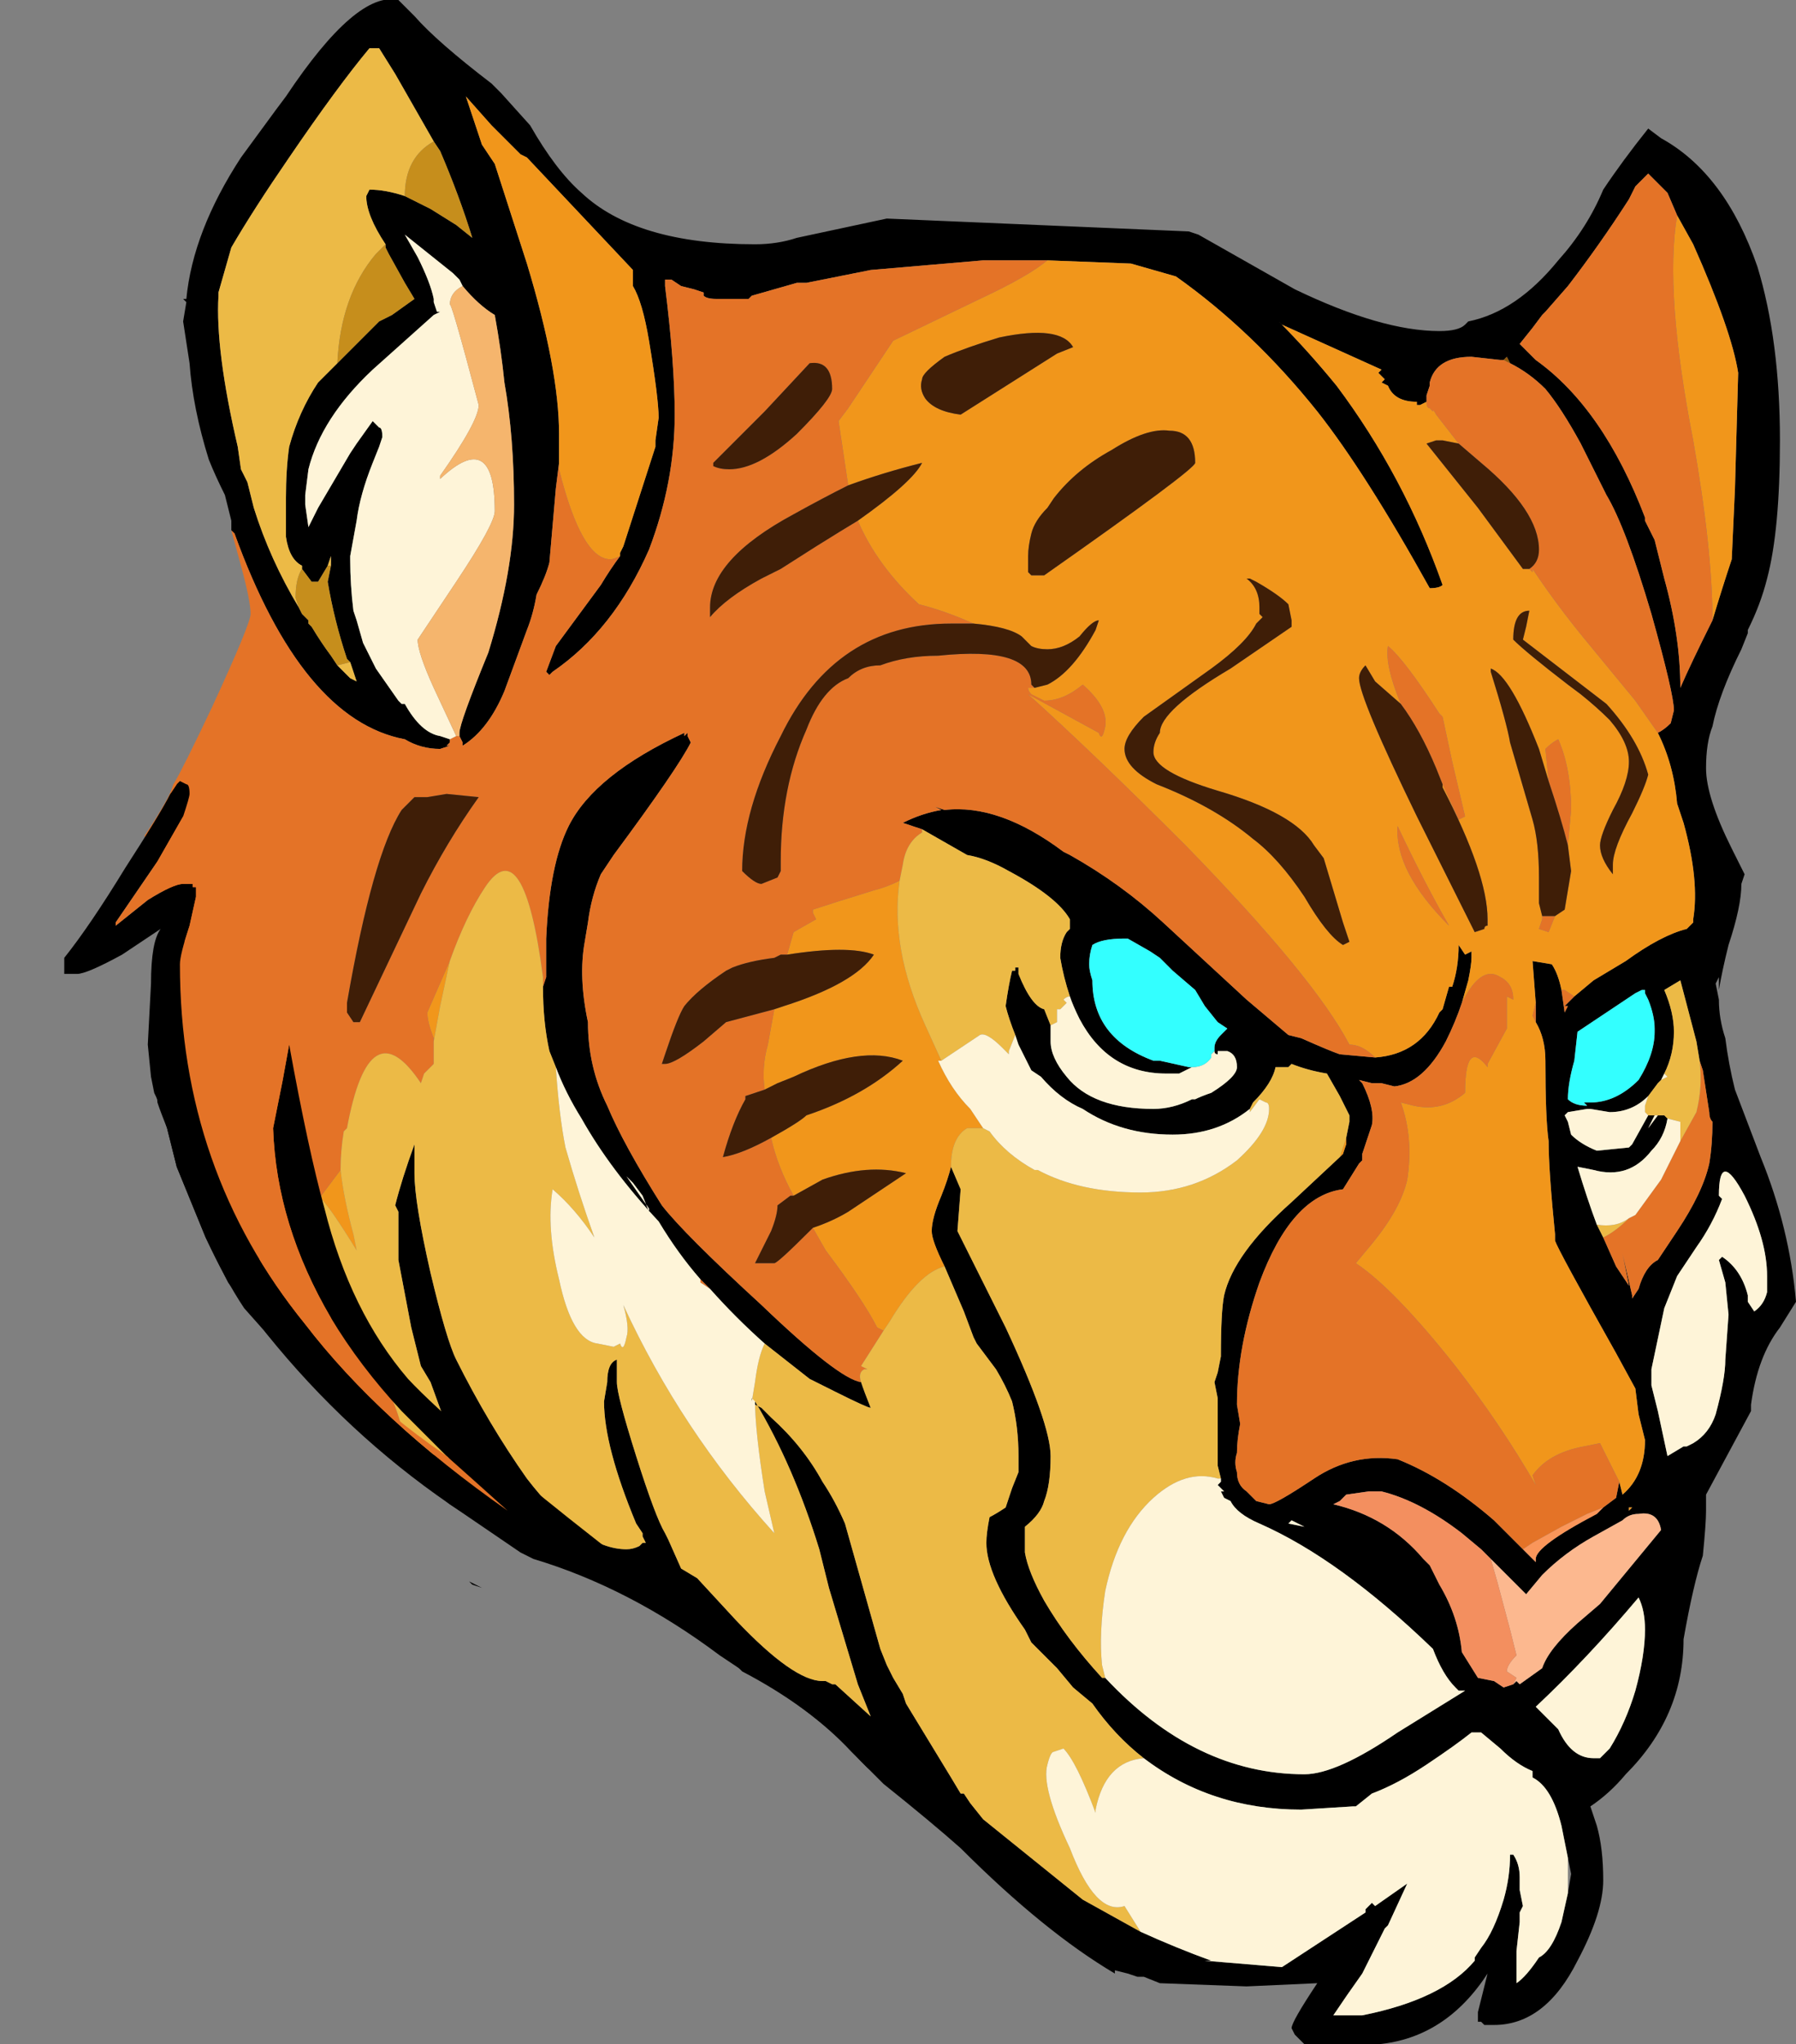 <?xml version="1.0" encoding="UTF-8" standalone="no"?>
<svg xmlns:ffdec="https://www.free-decompiler.com/flash" xmlns:xlink="http://www.w3.org/1999/xlink" ffdec:objectType="shape" height="31.8px" width="27.95px" xmlns="http://www.w3.org/2000/svg">
  <rect width="100%" height="100%" fill="#808080" stroke="none"/>
  <g transform="matrix(1.0, 0.0, 0.0, 1.0, 15.3, 33.35)">
    <path d="M1.0 -29.3 L0.0 -29.3 -1.75 -29.15 -2.75 -28.95 -2.9 -28.95 -3.6 -28.75 -3.65 -28.7 -4.15 -28.7 Q-4.3 -28.7 -4.35 -28.75 L-4.35 -28.8 -4.5 -28.85 -4.7 -28.9 -4.85 -29.0 -4.95 -29.0 -4.95 -28.9 Q-4.8 -27.7 -4.8 -26.9 -4.8 -25.85 -5.2 -24.8 -5.75 -23.55 -6.7 -22.9 L-6.75 -22.85 -6.8 -22.9 -6.65 -23.3 -5.95 -24.25 Q-5.8 -24.5 -5.65 -24.7 L-5.65 -24.75 -5.6 -24.85 -5.1 -26.4 -5.1 -26.5 -5.05 -26.85 Q-5.05 -27.15 -5.2 -28.05 -5.3 -28.65 -5.45 -28.9 L-5.45 -29.15 -7.1 -30.9 -7.2 -30.95 -7.65 -31.4 -8.05 -31.85 -7.8 -31.1 -7.6 -30.8 -7.1 -29.25 Q-6.6 -27.6 -6.6 -26.6 L-6.6 -26.15 -6.65 -25.75 -6.75 -24.6 Q-6.8 -24.4 -6.95 -24.1 -7.0 -23.8 -7.1 -23.55 L-7.45 -22.6 Q-7.7 -22.0 -8.1 -21.75 L-8.1 -21.8 -8.15 -21.9 -8.15 -21.95 Q-8.15 -22.1 -7.7 -23.2 -7.3 -24.5 -7.3 -25.5 -7.3 -26.55 -7.45 -27.4 -7.5 -27.9 -7.6 -28.45 -7.85 -28.6 -8.1 -28.9 L-8.15 -29.0 -8.25 -29.1 -9.0 -29.7 -8.8 -29.35 Q-8.6 -28.95 -8.55 -28.7 L-8.55 -28.65 -8.5 -28.5 -8.45 -28.5 -8.55 -28.45 -9.5 -27.6 Q-10.3 -26.85 -10.5 -26.05 L-10.55 -25.65 -10.55 -25.5 -10.5 -25.15 -10.35 -25.45 -9.85 -26.3 -9.75 -26.45 -9.5 -26.8 -9.45 -26.75 Q-9.45 -26.85 -9.45 -26.75 L-9.4 -26.7 Q-9.35 -26.7 -9.35 -26.55 L-9.4 -26.4 -9.5 -26.15 Q-9.7 -25.65 -9.75 -25.25 L-9.85 -24.7 -9.85 -24.65 Q-9.85 -24.25 -9.8 -23.85 L-9.75 -23.7 -9.65 -23.35 -9.45 -22.95 -9.1 -22.45 -9.05 -22.4 -9.0 -22.4 Q-8.75 -21.95 -8.45 -21.9 L-8.3 -21.85 -8.3 -21.8 -8.35 -21.75 -8.3 -21.75 -8.45 -21.7 Q-8.75 -21.7 -9.0 -21.85 -10.6 -22.15 -11.65 -25.05 L-11.7 -25.1 -11.7 -25.25 -11.8 -25.65 Q-11.95 -25.95 -12.05 -26.2 -12.3 -27.0 -12.35 -27.7 L-12.45 -28.35 -12.4 -28.65 -12.45 -28.7 -12.4 -28.7 Q-12.3 -29.75 -11.55 -30.9 L-11.0 -31.65 -10.85 -31.85 Q-9.75 -33.5 -9.1 -33.35 L-8.85 -33.1 Q-8.5 -32.7 -7.65 -32.05 L-7.5 -31.9 -7.05 -31.4 Q-6.65 -30.7 -6.25 -30.35 -5.4 -29.55 -3.55 -29.55 -3.2 -29.55 -2.9 -29.65 L-1.5 -29.95 3.2 -29.75 3.35 -29.7 4.85 -28.85 Q6.2 -28.2 7.1 -28.2 7.4 -28.2 7.5 -28.3 L7.55 -28.35 Q8.3 -28.5 8.95 -29.3 9.4 -29.8 9.65 -30.4 9.95 -30.85 10.35 -31.35 L10.55 -31.2 Q11.55 -30.65 12.05 -29.2 12.4 -28.05 12.4 -26.5 12.4 -25.1 12.2 -24.35 12.1 -23.95 11.9 -23.55 L11.9 -23.5 11.8 -23.25 Q11.45 -22.55 11.35 -22.05 11.25 -21.8 11.25 -21.4 11.25 -20.95 11.65 -20.15 L11.85 -19.75 11.8 -19.6 Q11.8 -19.25 11.6 -18.65 11.5 -18.25 11.45 -17.95 L11.45 -18.15 11.4 -18.05 11.45 -17.8 Q11.45 -17.5 11.55 -17.2 11.6 -16.8 11.7 -16.4 L12.1 -15.35 Q12.55 -14.25 12.65 -13.1 L12.4 -12.7 Q12.05 -12.25 11.95 -11.5 L11.95 -11.4 11.25 -10.1 11.25 -9.85 Q11.25 -9.65 11.2 -9.15 11.05 -8.7 10.9 -7.85 10.9 -6.65 10.0 -5.75 9.75 -5.45 9.45 -5.25 L9.55 -4.95 Q9.65 -4.6 9.65 -4.1 9.65 -3.6 9.25 -2.85 8.75 -1.85 7.95 -1.85 L7.8 -1.85 7.75 -1.9 7.7 -1.9 7.7 -2.05 7.85 -2.65 Q7.2 -1.65 6.15 -1.55 L5.0 -1.55 4.85 -1.7 4.8 -1.8 Q4.8 -1.9 5.2 -2.5 L4.1 -2.45 2.75 -2.5 2.5 -2.6 2.4 -2.6 2.25 -2.65 2.05 -2.7 2.05 -2.65 Q0.95 -3.3 -0.35 -4.6 -0.8 -5.0 -1.55 -5.6 L-2.05 -6.1 Q-2.7 -6.8 -3.75 -7.35 L-3.95 -7.55 -5.3 -8.45 -7.45 -9.4 -8.3 -9.95 -9.25 -10.7 -9.05 -11.1 -8.7 -10.75 -8.2 -10.65 -8.4 -11.3 -8.6 -11.85 -8.75 -12.1 -8.9 -12.7 -9.1 -13.75 -9.1 -14.5 -9.15 -14.6 Q-9.05 -15.0 -8.85 -15.55 L-8.85 -15.1 Q-8.85 -14.65 -8.6 -13.55 -8.35 -12.5 -8.2 -12.2 -7.7 -11.2 -7.1 -10.35 -6.25 -9.25 -5.55 -9.25 -5.45 -9.25 -5.35 -9.3 L-5.3 -9.35 -5.25 -9.35 -5.3 -9.45 -5.3 -9.5 -5.4 -9.65 Q-5.9 -10.85 -5.9 -11.55 L-5.85 -11.85 Q-5.85 -12.15 -5.7 -12.2 L-5.7 -11.85 Q-5.7 -11.65 -5.4 -10.7 -5.1 -9.75 -4.95 -9.5 L-4.9 -9.4 -4.7 -8.95 -4.45 -8.8 -3.85 -8.15 Q-2.95 -7.2 -2.5 -7.2 L-2.45 -7.2 -2.35 -7.15 -2.3 -7.15 -1.75 -6.65 -1.95 -7.15 -2.4 -8.65 -2.55 -9.25 Q-2.95 -10.55 -3.55 -11.55 L-3.6 -11.6 -3.6 -11.55 -3.55 -11.5 -3.45 -11.45 -3.3 -11.3 Q-2.8 -10.85 -2.5 -10.3 -2.3 -10.0 -2.15 -9.65 L-1.6 -7.7 -1.5 -7.45 -1.4 -7.25 -1.25 -7.0 -1.2 -6.85 -0.5 -5.7 -0.35 -5.45 -0.3 -5.45 -0.2 -5.3 0.0 -5.05 1.55 -3.8 2.45 -3.3 Q3.0 -3.05 3.55 -2.85 L3.45 -2.85 4.65 -2.75 5.95 -3.6 5.95 -3.65 6.05 -3.75 6.1 -3.7 6.6 -4.05 6.3 -3.4 6.25 -3.35 5.9 -2.65 Q5.65 -2.3 5.45 -2.0 L5.9 -2.0 Q7.15 -2.25 7.65 -2.85 L7.65 -2.9 7.75 -3.05 Q7.95 -3.3 8.1 -3.8 8.2 -4.15 8.2 -4.5 L8.25 -4.5 Q8.35 -4.35 8.35 -4.15 L8.35 -3.95 8.4 -3.7 8.35 -3.6 8.35 -3.45 8.3 -3.0 Q8.3 -2.65 8.3 -2.5 8.45 -2.6 8.65 -2.9 8.85 -3.0 9.0 -3.45 L9.1 -3.9 9.15 -4.2 9.1 -4.45 9.0 -4.95 Q8.85 -5.55 8.55 -5.7 L8.55 -5.8 Q8.3 -5.9 8.05 -6.15 L7.75 -6.4 7.6 -6.4 Q7.35 -6.2 6.9 -5.9 6.45 -5.6 6.05 -5.45 L5.8 -5.25 5.75 -5.25 4.95 -5.2 Q3.55 -5.2 2.5 -6.0 2.05 -6.35 1.7 -6.85 L1.4 -7.1 1.15 -7.4 0.75 -7.8 0.65 -8.0 Q0.05 -8.85 0.05 -9.35 0.05 -9.5 0.1 -9.75 0.2 -9.8 0.35 -9.9 L0.45 -10.2 0.55 -10.45 0.55 -10.7 Q0.55 -11.15 0.45 -11.55 0.35 -11.8 0.2 -12.05 L-0.1 -12.45 -0.15 -12.55 -0.3 -12.95 -0.6 -13.65 Q-0.8 -14.05 -0.8 -14.2 -0.8 -14.4 -0.65 -14.75 -0.55 -15.0 -0.5 -15.2 L-0.35 -14.85 -0.4 -14.2 0.35 -12.7 Q1.05 -11.2 1.05 -10.7 1.05 -10.25 0.95 -10.0 0.9 -9.8 0.65 -9.6 L0.65 -9.2 Q0.7 -8.9 0.95 -8.45 1.3 -7.85 1.85 -7.25 L1.9 -7.25 Q3.3 -5.75 5.0 -5.75 5.5 -5.75 6.45 -6.4 L7.5 -7.05 7.4 -7.05 7.35 -7.1 Q7.15 -7.3 7.0 -7.7 5.55 -9.1 4.3 -9.65 3.95 -9.8 3.85 -10.0 L3.75 -10.05 3.7 -10.15 3.75 -10.15 3.65 -10.25 3.7 -10.3 3.7 -10.35 3.65 -10.55 3.65 -11.0 Q3.65 -11.35 3.65 -11.75 L3.65 -11.6 3.6 -11.85 3.65 -12.0 3.7 -12.25 Q3.7 -12.95 3.75 -13.2 3.9 -13.85 4.8 -14.65 L5.55 -15.35 5.6 -15.4 5.65 -15.55 5.65 -15.65 5.7 -15.9 5.7 -16.0 5.55 -16.3 5.35 -16.65 Q5.05 -16.7 4.8 -16.8 L4.75 -16.75 4.55 -16.75 Q4.5 -16.5 4.2 -16.2 L4.15 -16.1 Q3.65 -15.7 2.95 -15.7 2.15 -15.7 1.55 -16.1 1.2 -16.25 0.9 -16.6 L0.75 -16.7 0.55 -17.1 0.5 -17.25 Q0.4 -17.5 0.35 -17.7 0.4 -18.05 0.45 -18.25 L0.5 -18.25 0.5 -18.3 0.55 -18.3 0.55 -18.2 Q0.75 -17.7 0.95 -17.65 L1.05 -17.4 Q1.05 -17.35 1.05 -17.15 1.05 -16.9 1.3 -16.6 1.7 -16.1 2.65 -16.1 2.95 -16.1 3.25 -16.25 L3.3 -16.25 Q3.4 -16.3 3.55 -16.35 3.95 -16.6 3.95 -16.75 3.95 -16.95 3.8 -17.0 L3.65 -17.0 3.65 -16.95 Q3.6 -16.95 3.6 -17.0 L3.6 -17.05 Q3.6 -17.15 3.7 -17.25 L3.8 -17.35 3.65 -17.45 3.45 -17.7 3.3 -17.95 2.95 -18.25 2.75 -18.45 2.6 -18.55 2.25 -18.75 2.2 -18.75 Q1.85 -18.75 1.7 -18.65 1.65 -18.5 1.65 -18.35 1.65 -18.25 1.7 -18.1 1.7 -17.2 2.65 -16.85 L2.75 -16.85 3.2 -16.75 3.25 -16.75 3.05 -16.65 2.85 -16.65 Q1.95 -16.65 1.5 -17.5 1.4 -17.7 1.35 -17.85 1.25 -18.15 1.2 -18.45 1.2 -18.7 1.3 -18.85 L1.35 -18.9 1.35 -19.05 Q1.15 -19.4 0.4 -19.8 0.05 -20.0 -0.25 -20.05 L-0.95 -20.45 -1.25 -20.55 Q-0.95 -20.7 -0.65 -20.75 L-0.75 -20.8 -0.6 -20.75 Q0.25 -20.85 1.25 -20.1 L1.35 -20.05 Q2.15 -19.6 2.8 -19.0 L4.1 -17.8 4.75 -17.25 4.95 -17.2 Q5.4 -17.0 5.55 -16.95 L6.1 -16.9 Q6.8 -16.95 7.1 -17.6 L7.15 -17.65 7.25 -18.0 7.3 -18.0 Q7.4 -18.3 7.4 -18.65 L7.5 -18.5 7.6 -18.55 7.6 -18.45 Q7.6 -18.35 7.55 -18.1 L7.45 -17.75 Q7.35 -17.45 7.2 -17.15 6.85 -16.5 6.4 -16.45 L6.2 -16.5 6.05 -16.5 5.85 -16.55 5.9 -16.5 Q6.1 -16.1 6.05 -15.85 L5.9 -15.4 5.9 -15.3 5.85 -15.25 5.6 -14.85 Q4.8 -14.75 4.3 -13.4 3.95 -12.4 3.95 -11.5 L4.0 -11.2 Q3.95 -10.95 3.95 -10.75 3.9 -10.6 3.95 -10.45 3.95 -10.25 4.1 -10.15 L4.25 -10.0 4.45 -9.95 Q4.55 -9.95 5.15 -10.35 5.75 -10.75 6.45 -10.65 7.2 -10.35 7.95 -9.7 L8.4 -9.25 8.6 -9.05 8.6 -9.1 Q8.6 -9.3 9.55 -9.8 L9.65 -9.9 9.85 -10.05 9.9 -10.3 9.95 -10.1 Q10.3 -10.4 10.3 -10.95 L10.2 -11.35 10.15 -11.75 9.85 -12.3 Q8.95 -13.9 8.9 -14.05 L8.9 -14.15 Q8.8 -15.15 8.8 -15.6 8.75 -15.95 8.75 -16.85 8.75 -17.2 8.6 -17.45 L8.6 -17.75 8.55 -18.4 8.85 -18.35 Q8.95 -18.2 9.0 -17.95 L9.05 -17.6 9.1 -17.7 9.05 -17.7 9.2 -17.85 9.5 -18.1 10.0 -18.4 Q10.55 -18.8 10.95 -18.9 L11.05 -19.0 11.05 -19.05 Q11.15 -19.65 10.9 -20.55 L10.8 -20.85 Q10.75 -21.45 10.5 -21.95 10.6 -22.0 10.7 -22.1 L10.75 -22.3 Q10.75 -22.55 10.4 -23.8 10.0 -25.15 9.7 -25.65 L9.3 -26.45 Q9.0 -27.0 8.75 -27.3 8.5 -27.55 8.2 -27.7 L8.15 -27.8 8.1 -27.75 8.05 -27.75 7.6 -27.8 Q7.05 -27.8 6.95 -27.4 L6.95 -27.35 6.9 -27.2 6.9 -27.1 6.8 -27.05 6.75 -27.05 6.75 -27.1 Q6.4 -27.1 6.3 -27.35 L6.2 -27.4 6.25 -27.45 6.15 -27.55 6.2 -27.6 4.65 -28.3 4.6 -28.35 Q5.05 -27.9 5.5 -27.35 6.55 -25.95 7.15 -24.25 7.1 -24.2 6.95 -24.2 5.95 -26.0 5.2 -26.95 4.2 -28.2 3.0 -29.05 L2.3 -29.25 1.0 -29.3 M10.8 -30.0 L10.65 -30.35 10.35 -30.65 10.15 -30.45 10.05 -30.25 Q9.6 -29.55 9.1 -28.9 L8.75 -28.5 8.7 -28.45 8.55 -28.25 8.35 -28.0 8.6 -27.75 Q9.65 -27.0 10.3 -25.3 L10.3 -25.25 10.45 -24.95 10.6 -24.35 Q10.85 -23.45 10.85 -22.65 11.0 -23.0 11.35 -23.7 11.5 -24.2 11.65 -24.65 L11.7 -25.75 11.75 -27.55 Q11.65 -28.2 11.05 -29.55 L10.8 -30.0 M5.75 -15.8 L5.75 -15.8 M11.15 -16.85 L11.1 -17.15 10.85 -18.1 10.6 -17.95 Q10.75 -17.6 10.75 -17.3 10.75 -16.95 10.6 -16.65 L10.55 -16.55 10.5 -16.5 10.35 -16.3 Q10.1 -16.05 9.75 -16.05 L9.45 -16.1 9.4 -16.1 9.1 -16.05 9.05 -16.0 9.1 -15.9 9.15 -15.7 Q9.3 -15.55 9.55 -15.45 L10.05 -15.5 10.1 -15.55 10.35 -16.0 10.45 -16.0 10.35 -15.8 10.5 -16.0 10.6 -16.0 10.65 -15.95 Q10.6 -15.65 10.4 -15.45 10.05 -15.0 9.5 -15.15 L9.25 -15.2 Q9.4 -14.7 9.55 -14.3 L9.65 -14.1 9.85 -13.65 10.05 -13.35 9.95 -13.85 10.1 -13.2 10.1 -13.15 10.2 -13.3 Q10.3 -13.65 10.5 -13.75 L10.8 -14.2 Q11.2 -14.8 11.3 -15.25 11.35 -15.55 11.35 -15.9 11.3 -15.95 11.3 -16.05 L11.2 -16.7 11.15 -16.85 M10.3 -17.95 L10.25 -17.95 10.15 -17.9 9.25 -17.3 9.2 -16.85 Q9.1 -16.5 9.1 -16.25 9.2 -16.15 9.4 -16.15 L9.35 -16.2 9.45 -16.2 Q9.85 -16.2 10.2 -16.55 10.45 -16.95 10.45 -17.3 L10.45 -17.35 Q10.45 -17.55 10.35 -17.8 L10.3 -17.9 10.3 -17.95 M11.45 -14.75 L11.5 -14.7 Q11.35 -14.3 11.1 -13.95 L10.8 -13.5 10.6 -13.0 10.4 -12.05 10.4 -11.8 10.5 -11.4 10.65 -10.7 10.9 -10.85 10.95 -10.85 11.05 -10.9 Q11.3 -11.05 11.4 -11.35 11.55 -11.9 11.55 -12.2 L11.6 -12.9 11.55 -13.4 11.45 -13.75 11.5 -13.8 Q11.8 -13.6 11.9 -13.2 L11.9 -13.1 12.0 -12.95 Q12.15 -13.05 12.2 -13.25 L12.2 -13.5 Q12.2 -14.05 11.85 -14.75 11.45 -15.5 11.45 -14.75 M7.9 -9.1 L7.75 -9.25 7.45 -9.5 Q6.8 -10.0 6.2 -10.15 L6.0 -10.15 5.65 -10.1 5.55 -10.0 5.45 -9.95 Q6.3 -9.75 6.85 -9.1 L6.95 -9.0 7.1 -8.7 Q7.4 -8.2 7.45 -7.65 L7.7 -7.25 7.95 -7.2 8.1 -7.1 8.25 -7.15 8.3 -7.2 8.35 -7.15 8.7 -7.4 Q8.8 -7.7 9.25 -8.1 L9.6 -8.4 10.55 -9.55 Q10.5 -9.85 10.2 -9.8 10.05 -9.8 9.95 -9.7 L9.5 -9.45 Q9.05 -9.2 8.7 -8.85 L8.45 -8.55 7.9 -9.1 M10.05 -9.9 L10.05 -9.85 10.1 -9.9 10.05 -9.9 M10.3 -8.0 Q10.3 -8.3 10.2 -8.5 9.4 -7.55 8.6 -6.8 L8.95 -6.45 Q9.15 -6.0 9.5 -6.0 L9.6 -6.0 9.75 -6.15 Q10.0 -6.55 10.15 -7.05 10.3 -7.6 10.3 -8.0 M5.25 -9.75 L5.25 -9.75 M4.75 -9.65 L5.0 -9.6 4.8 -9.7 4.75 -9.65 M3.9 -9.4 L3.9 -9.4 M8.9 -5.55 L8.9 -5.55 M-8.55 -31.15 L-9.15 -32.2 -9.4 -32.6 -9.55 -32.6 Q-10.05 -32.0 -10.8 -30.9 -11.35 -30.1 -11.7 -29.5 L-11.9 -28.8 -11.9 -28.75 Q-11.95 -27.9 -11.6 -26.4 L-11.55 -26.05 -11.45 -25.85 -11.35 -25.45 Q-11.1 -24.65 -10.65 -23.9 L-10.6 -23.8 -10.5 -23.7 -10.5 -23.65 -10.45 -23.6 Q-10.3 -23.35 -10.15 -23.15 L-10.05 -23.0 -9.85 -22.8 -9.75 -22.75 -9.85 -23.05 -9.9 -23.1 Q-10.1 -23.7 -10.2 -24.3 L-10.15 -24.55 -10.15 -24.7 -10.2 -24.55 -10.35 -24.3 -10.45 -24.3 -10.6 -24.5 -10.6 -24.55 Q-10.8 -24.65 -10.85 -25.0 L-10.85 -25.6 Q-10.85 -26.05 -10.8 -26.4 -10.65 -26.95 -10.35 -27.4 L-10.05 -27.7 -9.4 -28.35 -9.2 -28.45 -8.85 -28.7 -9.0 -28.95 -9.25 -29.4 -9.3 -29.5 -9.3 -29.55 Q-9.6 -30.0 -9.6 -30.3 L-9.55 -30.4 Q-9.55 -30.45 -9.55 -30.4 -9.3 -30.4 -9.0 -30.3 -8.8 -30.2 -8.6 -30.1 L-8.2 -29.85 -7.95 -29.65 Q-8.15 -30.3 -8.45 -31.0 L-8.55 -31.15 M-6.85 -18.0 L-6.8 -18.15 -6.8 -18.75 Q-6.75 -19.9 -6.45 -20.5 -6.05 -21.3 -4.65 -21.95 L-4.65 -21.9 -4.6 -21.95 -4.6 -21.9 -4.55 -21.8 Q-4.75 -21.4 -5.75 -20.05 L-5.95 -19.75 Q-6.1 -19.4 -6.15 -19.0 L-6.2 -18.7 Q-6.3 -18.15 -6.15 -17.45 -6.15 -16.75 -5.85 -16.15 -5.6 -15.55 -5.0 -14.6 -4.65 -14.15 -3.45 -13.05 -2.25 -11.9 -1.9 -11.85 -1.85 -11.7 -1.75 -11.45 -1.8 -11.45 -2.3 -11.7 L-2.7 -11.9 -3.4 -12.45 Q-3.85 -12.85 -4.25 -13.3 L-4.4 -13.45 Q-4.75 -13.85 -5.05 -14.35 -5.8 -15.15 -6.25 -15.95 -6.5 -16.35 -6.65 -16.75 L-6.75 -17.0 Q-6.85 -17.45 -6.85 -18.0 M-6.0 -26.25 L-6.0 -26.25 M-12.6 -19.0 L-11.9 -17.75 -11.15 -13.05 Q-10.95 -12.55 -10.7 -12.1 L-11.5 -13.0 Q-11.8 -13.45 -12.1 -14.1 L-12.55 -15.2 -12.7 -15.8 Q-12.8 -16.05 -12.85 -16.2 L-12.9 -16.95 -12.6 -19.0 M-5.3 -14.75 L-5.45 -14.95 -5.55 -15.05 -5.2 -14.55 -5.2 -14.5 -5.3 -14.75" fill="#000000" fill-rule="evenodd" stroke="none"/>
    <path d="M1.0 -29.3 L2.3 -29.25 3.0 -29.05 Q4.2 -28.2 5.2 -26.95 5.95 -26.0 6.95 -24.2 7.1 -24.2 7.15 -24.25 6.55 -25.95 5.5 -27.35 5.05 -27.9 4.6 -28.35 L4.65 -28.3 6.2 -27.6 6.15 -27.55 6.25 -27.45 6.2 -27.4 6.3 -27.35 Q6.4 -27.1 6.75 -27.1 L6.75 -27.05 6.8 -27.05 6.9 -27.1 Q6.9 -27.0 6.95 -27.0 L7.0 -26.95 Q7.0 -27.0 7.05 -26.9 L7.4 -26.45 7.15 -26.5 7.05 -26.5 6.9 -26.45 7.7 -25.45 8.4 -24.5 8.5 -24.5 8.55 -24.45 8.55 -24.5 Q8.95 -23.9 9.45 -23.3 L10.15 -22.45 10.5 -21.95 Q10.75 -21.45 10.8 -20.85 L10.9 -20.55 Q11.15 -19.65 11.05 -19.05 L11.05 -19.0 10.95 -18.9 Q10.55 -18.8 10.0 -18.4 L9.5 -18.1 9.2 -17.85 9.05 -17.95 9.0 -17.95 Q8.95 -18.2 8.85 -18.35 L8.55 -18.4 8.6 -17.75 8.55 -17.55 8.6 -17.45 Q8.75 -17.2 8.75 -16.85 8.75 -15.95 8.8 -15.6 8.8 -15.15 8.9 -14.15 L8.9 -14.05 Q8.95 -13.9 9.85 -12.3 L10.15 -11.75 10.2 -11.35 10.3 -10.95 Q10.3 -10.4 9.95 -10.1 L9.9 -10.3 9.6 -10.9 9.35 -10.85 Q8.8 -10.75 8.55 -10.4 L8.6 -10.25 Q8.05 -11.2 7.35 -12.1 6.4 -13.3 5.8 -13.7 L6.05 -14.0 Q6.5 -14.55 6.6 -15.0 6.7 -15.65 6.5 -16.2 L6.7 -16.15 Q7.15 -16.05 7.5 -16.35 7.5 -17.2 7.85 -16.75 L7.85 -16.8 8.15 -17.35 8.15 -17.85 8.25 -17.8 Q8.25 -18.05 8.05 -18.15 7.75 -18.35 7.45 -17.75 L7.55 -18.1 Q7.6 -18.35 7.6 -18.45 L7.6 -18.55 7.5 -18.5 7.4 -18.65 Q7.4 -18.3 7.3 -18.0 L7.25 -18.0 7.15 -17.65 7.1 -17.6 Q6.8 -16.95 6.1 -16.9 5.9 -17.1 5.7 -17.1 5.15 -18.15 3.15 -20.2 1.7 -21.65 0.7 -22.55 L1.8 -21.95 Q1.85 -21.8 1.9 -22.05 1.95 -22.35 1.55 -22.7 1.25 -22.45 0.95 -22.45 L0.75 -22.55 Q0.7 -22.6 0.7 -22.65 L0.8 -22.65 1.0 -22.7 Q1.4 -22.9 1.75 -23.55 L1.8 -23.7 Q1.7 -23.7 1.5 -23.45 1.25 -23.25 1.0 -23.25 0.85 -23.25 0.75 -23.3 L0.6 -23.45 Q0.4 -23.6 -0.15 -23.65 -0.6 -23.85 -1.0 -23.95 -1.65 -24.55 -1.95 -25.25 -1.1 -25.85 -0.95 -26.15 -1.55 -26.0 -2.1 -25.8 L-2.25 -26.8 -2.1 -27.0 -1.4 -28.05 -0.05 -28.7 Q0.7 -29.05 1.0 -29.3 M5.65 -15.65 L5.65 -15.55 5.6 -15.4 5.55 -15.35 5.65 -15.65 M-0.5 -15.2 Q-0.55 -15.0 -0.65 -14.75 -0.8 -14.4 -0.8 -14.2 -0.8 -14.05 -0.6 -13.65 -1.0 -13.55 -1.45 -12.8 L-1.55 -12.65 -1.65 -12.7 Q-1.85 -13.1 -2.45 -13.9 L-2.65 -14.25 Q-2.35 -14.35 -2.1 -14.5 L-1.2 -15.1 Q-1.8 -15.25 -2.5 -15.0 L-2.95 -14.75 Q-3.2 -15.2 -3.3 -15.65 -2.85 -15.9 -2.75 -16.0 -1.85 -16.3 -1.25 -16.85 -1.9 -17.1 -2.95 -16.6 L-3.2 -16.5 -3.4 -16.4 Q-3.45 -16.75 -3.35 -17.1 L-3.25 -17.65 -3.1 -17.7 Q-2.0 -18.05 -1.7 -18.5 -2.1 -18.65 -3.05 -18.5 L-2.95 -18.85 -2.6 -19.05 -2.65 -19.15 -2.65 -19.2 Q-2.35 -19.3 -1.7 -19.5 -1.5 -19.55 -1.3 -19.65 -1.45 -18.6 -0.9 -17.4 L-0.65 -16.85 -0.7 -16.85 Q-0.5 -16.4 -0.2 -16.1 L0.0 -15.8 -0.25 -15.8 Q-0.5 -15.65 -0.5 -15.2 M-6.6 -26.15 L-6.6 -26.6 Q-6.6 -27.6 -7.1 -29.25 L-7.6 -30.8 -7.8 -31.1 -8.05 -31.85 -7.65 -31.4 -7.2 -30.95 -7.1 -30.9 -5.45 -29.15 -5.45 -28.9 Q-5.3 -28.65 -5.2 -28.05 -5.05 -27.15 -5.05 -26.85 L-5.1 -26.5 -5.1 -26.4 -5.6 -24.85 -5.65 -24.75 -5.65 -24.7 Q-5.75 -24.65 -5.8 -24.65 -6.25 -24.65 -6.6 -26.05 L-6.6 -26.15 M11.35 -23.7 Q11.35 -24.8 11.05 -26.5 10.6 -28.8 10.8 -30.0 L11.05 -29.55 Q11.65 -28.2 11.75 -27.55 L11.7 -25.75 11.65 -24.65 Q11.5 -24.2 11.35 -23.7 M8.5 -23.85 Q8.25 -23.85 8.25 -23.4 8.45 -23.2 9.1 -22.7 L9.3 -22.55 Q9.55 -22.35 9.75 -22.15 10.05 -21.8 10.05 -21.5 10.05 -21.2 9.8 -20.75 9.6 -20.35 9.6 -20.2 9.6 -20.0 9.8 -19.75 L9.8 -19.9 Q9.8 -20.15 10.1 -20.7 10.3 -21.1 10.35 -21.3 10.2 -21.85 9.7 -22.4 L8.4 -23.4 8.45 -23.6 8.5 -23.85 M7.15 -21.15 L7.4 -20.6 7.5 -20.65 7.3 -21.5 7.15 -22.2 7.1 -22.25 Q6.55 -23.1 6.3 -23.3 6.25 -23.0 6.5 -22.4 L6.1 -22.75 5.95 -23.0 Q5.85 -22.9 5.85 -22.8 5.85 -22.5 6.75 -20.65 L7.65 -18.85 7.8 -18.9 Q7.8 -18.95 7.85 -18.95 L7.85 -19.05 Q7.85 -19.75 7.15 -21.1 L7.15 -21.15 M8.8 -21.2 L8.65 -21.7 Q8.2 -22.85 7.9 -22.95 L7.9 -22.9 Q8.15 -22.1 8.2 -21.8 L8.55 -20.6 Q8.65 -20.25 8.65 -19.7 L8.65 -19.3 8.7 -19.1 8.7 -19.05 8.65 -18.9 8.8 -18.85 8.9 -19.1 9.05 -19.2 9.15 -19.8 9.1 -20.2 9.15 -20.75 Q9.15 -21.4 8.95 -21.85 8.85 -21.8 8.75 -21.7 L8.8 -21.2 M3.3 -26.15 Q3.3 -26.65 2.9 -26.65 2.55 -26.7 2.0 -26.35 1.45 -26.05 1.1 -25.6 L1.0 -25.45 Q0.8 -25.25 0.75 -25.05 0.7 -24.85 0.7 -24.7 L0.7 -24.45 0.75 -24.4 0.95 -24.4 Q3.3 -26.05 3.3 -26.15 M0.25 -28.1 Q-0.25 -27.95 -0.6 -27.8 -0.95 -27.55 -0.95 -27.45 -1.0 -27.3 -0.9 -27.15 -0.75 -26.95 -0.35 -26.9 L1.15 -27.85 1.4 -27.95 Q1.2 -28.3 0.25 -28.1 M2.2 -21.7 Q2.2 -21.4 2.7 -21.15 3.6 -20.8 4.2 -20.3 4.6 -20.0 5.0 -19.4 5.35 -18.8 5.6 -18.65 L5.7 -18.7 5.6 -19.0 5.3 -20.0 5.15 -20.2 Q4.85 -20.7 3.65 -21.05 2.65 -21.35 2.65 -21.65 2.65 -21.8 2.75 -21.95 2.75 -22.3 3.85 -22.95 L4.8 -23.6 4.8 -23.7 4.75 -23.95 Q4.6 -24.1 4.25 -24.3 L4.15 -24.35 4.1 -24.35 Q4.3 -24.2 4.3 -23.9 L4.3 -23.8 4.35 -23.75 4.25 -23.65 Q4.1 -23.35 3.55 -22.95 L2.5 -22.2 Q2.2 -21.9 2.2 -21.7 M0.8 -15.15 L0.85 -15.15 0.8 -15.15 M7.25 -18.95 Q6.85 -19.65 6.45 -20.5 6.4 -19.8 7.25 -18.95 M10.05 -9.9 L10.1 -9.9 10.05 -9.85 10.05 -9.9 M-6.0 -26.25 L-6.0 -26.25 M-8.3 -18.4 L-8.45 -17.7 -8.55 -17.15 -8.55 -17.2 Q-8.65 -17.45 -8.65 -17.6 L-8.3 -18.4 M-10.0 -15.15 Q-9.95 -14.7 -9.8 -14.15 L-9.75 -13.9 Q-10.15 -14.55 -10.3 -14.7 L-10.3 -14.75 -10.0 -15.15" fill="#f1961b" fill-rule="evenodd" stroke="none"/>
    <path d="M-5.65 -24.7 Q-5.8 -24.5 -5.95 -24.25 L-6.65 -23.3 -6.8 -22.9 -6.75 -22.85 -6.7 -22.9 Q-5.75 -23.55 -5.2 -24.8 -4.8 -25.85 -4.8 -26.9 -4.8 -27.7 -4.95 -28.9 L-4.95 -29.0 -4.85 -29.0 -4.7 -28.9 -4.5 -28.85 -4.35 -28.8 -4.35 -28.75 Q-4.3 -28.7 -4.15 -28.7 L-3.65 -28.7 -3.6 -28.75 -2.9 -28.95 -2.75 -28.95 -1.75 -29.15 0.0 -29.3 1.0 -29.3 Q0.7 -29.05 -0.05 -28.7 L-1.4 -28.05 -2.1 -27.0 -2.25 -26.8 -2.1 -25.8 Q-2.5 -25.6 -2.95 -25.35 -4.25 -24.65 -4.25 -23.9 L-4.25 -23.75 Q-4.0 -24.05 -3.45 -24.35 L-3.15 -24.5 -2.6 -24.85 Q-2.2 -25.1 -1.95 -25.25 -1.65 -24.55 -1.0 -23.95 -0.6 -23.85 -0.15 -23.65 L-0.5 -23.65 Q-2.3 -23.65 -3.15 -21.9 -3.75 -20.75 -3.75 -19.8 -3.55 -19.6 -3.45 -19.6 L-3.2 -19.7 -3.15 -19.8 -3.15 -19.95 Q-3.15 -21.1 -2.75 -22.0 -2.5 -22.65 -2.1 -22.8 -1.9 -23.0 -1.6 -23.0 -1.2 -23.15 -0.7 -23.15 0.75 -23.3 0.75 -22.7 L0.8 -22.65 0.7 -22.65 Q0.7 -22.6 0.75 -22.55 L0.95 -22.45 Q1.25 -22.45 1.55 -22.7 1.95 -22.35 1.9 -22.05 1.85 -21.8 1.8 -21.95 L0.7 -22.55 Q1.7 -21.65 3.15 -20.2 5.15 -18.15 5.7 -17.1 5.9 -17.1 6.1 -16.9 L5.55 -16.95 Q5.4 -17.0 4.95 -17.2 L4.75 -17.25 4.1 -17.8 2.8 -19.0 Q2.15 -19.6 1.35 -20.05 L1.25 -20.1 Q0.25 -20.85 -0.6 -20.75 L-0.75 -20.8 -0.65 -20.75 Q-0.95 -20.7 -1.25 -20.55 L-0.95 -20.45 -0.95 -20.4 Q-1.2 -20.25 -1.25 -19.9 L-1.3 -19.65 Q-1.5 -19.55 -1.7 -19.5 -2.35 -19.3 -2.65 -19.2 L-2.65 -19.15 -2.6 -19.05 -2.95 -18.85 -3.05 -18.5 -3.15 -18.5 -3.25 -18.45 Q-3.65 -18.4 -3.9 -18.3 L-4.0 -18.25 Q-4.45 -17.95 -4.65 -17.7 -4.75 -17.55 -4.95 -16.95 L-5.0 -16.8 -4.95 -16.8 Q-4.8 -16.8 -4.35 -17.15 L-4.0 -17.45 -3.25 -17.65 -3.35 -17.1 Q-3.45 -16.75 -3.4 -16.4 L-3.7 -16.3 -3.7 -16.25 Q-3.9 -15.9 -4.05 -15.35 -3.75 -15.4 -3.3 -15.65 -3.2 -15.2 -2.95 -14.75 L-3.0 -14.75 -3.2 -14.6 Q-3.2 -14.45 -3.3 -14.2 L-3.55 -13.7 -3.25 -13.7 Q-3.2 -13.7 -2.7 -14.2 L-2.65 -14.25 -2.45 -13.9 Q-1.85 -13.1 -1.65 -12.7 L-1.55 -12.65 -1.9 -12.1 -1.8 -12.05 -1.85 -12.05 Q-1.95 -12.0 -1.9 -11.85 -2.25 -11.9 -3.45 -13.05 -4.65 -14.15 -5.0 -14.6 -5.6 -15.55 -5.85 -16.15 -6.15 -16.75 -6.15 -17.45 -6.3 -18.15 -6.2 -18.7 L-6.15 -19.0 Q-6.1 -19.4 -5.95 -19.75 L-5.75 -20.05 Q-4.75 -21.4 -4.55 -21.8 L-4.6 -21.9 -4.6 -21.95 -4.65 -21.9 -4.65 -21.95 Q-6.05 -21.3 -6.45 -20.5 -6.75 -19.9 -6.8 -18.75 L-6.8 -18.15 -6.85 -18.0 -6.85 -18.15 Q-7.15 -20.45 -7.75 -19.55 -8.05 -19.1 -8.3 -18.4 L-8.65 -17.6 Q-8.65 -17.45 -8.55 -17.2 L-8.55 -17.15 -8.55 -16.8 -8.7 -16.65 -8.75 -16.5 Q-9.55 -17.7 -9.9 -15.8 L-9.95 -15.75 Q-10.0 -15.45 -10.0 -15.15 L-10.3 -14.75 -10.35 -14.7 -9.75 -12.85 Q-9.05 -11.35 -9.05 -11.1 L-9.25 -10.7 Q-10.05 -11.35 -10.7 -12.1 -10.95 -12.55 -11.15 -13.05 L-11.9 -17.75 -12.6 -19.0 -13.05 -20.35 Q-12.65 -20.95 -12.6 -21.15 -12.45 -21.4 -12.0 -22.35 -11.4 -23.65 -11.4 -23.8 -11.4 -24.0 -11.55 -24.55 L-11.7 -25.1 -11.65 -25.05 Q-10.6 -22.15 -9.0 -21.85 -8.75 -21.7 -8.45 -21.7 L-8.3 -21.75 -8.35 -21.75 -8.3 -21.8 -8.3 -21.85 -8.45 -21.9 -8.3 -21.85 -8.2 -21.9 -8.15 -21.9 -8.1 -21.8 -8.1 -21.75 Q-7.7 -22.0 -7.45 -22.6 L-7.1 -23.55 Q-7.0 -23.8 -6.95 -24.1 -6.8 -24.4 -6.75 -24.6 L-6.65 -25.75 -6.6 -26.15 -6.6 -26.05 Q-6.25 -24.65 -5.8 -24.65 -5.75 -24.65 -5.65 -24.7 M6.9 -27.1 L6.9 -27.2 6.95 -27.35 6.95 -27.4 Q7.05 -27.8 7.6 -27.8 L8.05 -27.75 8.1 -27.75 8.2 -27.7 Q8.5 -27.55 8.75 -27.3 9.0 -27.0 9.3 -26.45 L9.7 -25.65 Q10.0 -25.15 10.4 -23.8 10.75 -22.55 10.75 -22.3 L10.7 -22.1 Q10.6 -22.0 10.5 -21.95 L10.15 -22.45 9.45 -23.3 Q8.95 -23.9 8.55 -24.5 L8.55 -24.45 8.5 -24.5 Q8.65 -24.6 8.65 -24.8 8.65 -25.4 7.75 -26.15 L7.4 -26.45 7.05 -26.9 Q7.0 -27.0 7.0 -26.95 L6.95 -27.0 Q6.9 -27.0 6.9 -27.1 M9.2 -17.85 L9.05 -17.7 9.1 -17.7 9.05 -17.6 9.0 -17.95 9.05 -17.95 9.2 -17.85 M8.6 -17.75 L8.6 -17.45 8.55 -17.55 8.6 -17.75 M9.9 -10.3 L9.85 -10.05 9.65 -9.9 9.4 -9.8 9.0 -9.6 8.55 -9.35 8.4 -9.25 7.95 -9.7 Q7.2 -10.35 6.45 -10.65 5.75 -10.75 5.15 -10.35 4.55 -9.95 4.45 -9.95 L4.25 -10.0 4.1 -10.15 Q3.95 -10.25 3.95 -10.45 3.9 -10.6 3.95 -10.75 3.95 -10.95 4.0 -11.2 L3.95 -11.5 Q3.95 -12.4 4.3 -13.4 4.8 -14.75 5.6 -14.85 L5.85 -15.25 5.9 -15.3 5.9 -15.4 6.05 -15.85 Q6.1 -16.1 5.9 -16.5 L5.85 -16.55 6.05 -16.5 6.2 -16.5 6.4 -16.45 Q6.85 -16.5 7.2 -17.15 7.35 -17.45 7.45 -17.75 7.75 -18.35 8.05 -18.15 8.25 -18.05 8.25 -17.8 L8.15 -17.85 8.15 -17.35 7.85 -16.8 7.85 -16.75 Q7.5 -17.2 7.5 -16.35 7.15 -16.05 6.7 -16.15 L6.5 -16.2 Q6.7 -15.65 6.6 -15.0 6.5 -14.55 6.05 -14.0 L5.8 -13.7 Q6.4 -13.3 7.35 -12.1 8.05 -11.2 8.6 -10.25 L8.55 -10.4 Q8.8 -10.75 9.35 -10.85 L9.6 -10.9 9.9 -10.3 M11.35 -23.7 Q11.0 -23.0 10.85 -22.65 10.85 -23.45 10.6 -24.35 L10.45 -24.95 10.3 -25.25 10.3 -25.3 Q9.65 -27.0 8.6 -27.75 L8.35 -28.0 8.55 -28.25 8.7 -28.45 8.75 -28.5 9.1 -28.9 Q9.6 -29.55 10.05 -30.25 L10.15 -30.45 10.35 -30.65 10.65 -30.35 10.8 -30.0 Q10.6 -28.8 11.05 -26.5 11.35 -24.8 11.35 -23.7 M6.5 -22.4 Q6.25 -23.0 6.3 -23.3 6.55 -23.1 7.1 -22.25 L7.15 -22.2 7.3 -21.5 7.5 -20.65 7.4 -20.6 7.15 -21.15 7.05 -21.4 Q6.8 -22.0 6.5 -22.4 M8.7 -19.1 L8.9 -19.1 8.8 -18.85 8.65 -18.9 8.7 -19.05 8.7 -19.1 M9.1 -20.2 Q9.0 -20.6 8.8 -21.2 L8.75 -21.7 Q8.85 -21.8 8.95 -21.85 9.15 -21.4 9.15 -20.75 L9.1 -20.2 M5.75 -15.8 L5.75 -15.8 M10.85 -15.6 L11.1 -16.05 Q11.2 -16.45 11.15 -16.85 L11.2 -16.7 11.3 -16.05 Q11.3 -15.95 11.35 -15.9 11.35 -15.55 11.3 -15.25 11.2 -14.8 10.8 -14.2 L10.5 -13.75 Q10.3 -13.65 10.2 -13.3 L10.1 -13.15 10.1 -13.2 9.95 -13.85 10.05 -13.35 9.85 -13.65 9.65 -14.1 Q9.85 -14.2 10.05 -14.4 L10.15 -14.45 10.55 -15.0 10.85 -15.6 M7.25 -18.95 Q6.4 -19.8 6.45 -20.5 6.85 -19.65 7.25 -18.95 M-2.7 -27.7 L-3.4 -26.95 -4.2 -26.15 -4.2 -26.1 Q-4.1 -26.05 -3.95 -26.05 -3.5 -26.05 -2.9 -26.6 -2.35 -27.15 -2.35 -27.3 -2.35 -27.75 -2.7 -27.7 M-4.4 -13.45 L-4.25 -13.3 -4.4 -13.4 -4.4 -13.45 M-8.65 -20.95 L-8.85 -20.95 -9.05 -20.75 Q-9.5 -20.05 -9.9 -17.75 L-9.9 -17.6 -9.8 -17.45 -9.7 -17.45 -8.75 -19.45 Q-8.35 -20.25 -7.85 -20.95 L-8.35 -21.0 -8.65 -20.95" fill="#e47327" fill-rule="evenodd" stroke="none"/>
    <path d="M8.1 -27.75 L8.15 -27.8 8.2 -27.7 8.1 -27.75" fill="#92580a" fill-rule="evenodd" stroke="none"/>
    <path d="M-0.95 -20.45 L-0.25 -20.05 Q0.05 -20.0 0.4 -19.8 1.15 -19.4 1.35 -19.05 L1.35 -18.9 1.3 -18.85 Q1.2 -18.7 1.2 -18.45 1.25 -18.15 1.35 -17.85 1.3 -17.85 1.25 -17.8 L1.3 -17.75 1.2 -17.65 1.15 -17.65 1.15 -17.45 1.05 -17.4 0.95 -17.65 Q0.75 -17.7 0.55 -18.2 L0.55 -18.3 0.5 -18.3 0.5 -18.25 0.45 -18.25 Q0.4 -18.05 0.35 -17.7 0.4 -17.5 0.5 -17.25 L0.4 -17.0 0.4 -16.95 0.3 -17.05 Q0.05 -17.3 -0.05 -17.25 L-0.65 -16.85 -0.9 -17.4 Q-1.45 -18.6 -1.3 -19.65 L-1.25 -19.9 Q-1.2 -20.25 -0.95 -20.4 L-0.95 -20.45 M4.15 -16.1 L4.2 -16.2 Q4.5 -16.5 4.55 -16.75 L4.75 -16.75 4.8 -16.8 Q5.05 -16.7 5.35 -16.65 L5.55 -16.3 5.7 -16.0 5.7 -15.9 5.65 -15.65 5.55 -15.35 4.8 -14.65 Q3.9 -13.85 3.75 -13.2 3.7 -12.95 3.7 -12.25 L3.65 -12.0 3.6 -11.85 3.65 -11.6 3.65 -11.75 Q3.65 -11.35 3.65 -11.0 L3.65 -10.55 3.7 -10.35 3.65 -10.35 Q3.15 -10.5 2.65 -10.05 2.1 -9.55 1.9 -8.6 1.8 -7.95 1.85 -7.45 L1.9 -7.25 1.85 -7.25 Q1.3 -7.85 0.95 -8.45 0.7 -8.9 0.65 -9.2 L0.65 -9.6 Q0.9 -9.8 0.95 -10.0 1.05 -10.25 1.05 -10.7 1.05 -11.2 0.35 -12.7 L-0.4 -14.2 -0.35 -14.85 -0.5 -15.2 Q-0.5 -15.65 -0.25 -15.8 L0.0 -15.8 0.1 -15.75 Q0.35 -15.4 0.8 -15.15 L0.85 -15.15 Q1.5 -14.8 2.45 -14.8 3.3 -14.8 3.95 -15.3 4.45 -15.75 4.45 -16.1 4.45 -16.2 4.4 -16.2 L4.3 -16.25 4.15 -16.05 4.15 -16.1 M-0.6 -13.65 L-0.3 -12.95 -0.15 -12.55 -0.1 -12.45 0.2 -12.05 Q0.35 -11.8 0.45 -11.55 0.55 -11.15 0.55 -10.7 L0.55 -10.45 0.45 -10.2 0.35 -9.9 Q0.2 -9.8 0.1 -9.75 0.05 -9.5 0.05 -9.35 0.05 -8.85 0.65 -8.0 L0.75 -7.8 1.15 -7.4 1.4 -7.1 1.7 -6.85 Q2.05 -6.35 2.5 -6.0 1.9 -5.95 1.75 -5.2 L1.75 -5.15 Q1.45 -5.95 1.25 -6.15 L1.1 -6.1 Q1.05 -6.1 1.0 -5.9 0.9 -5.55 1.35 -4.6 1.75 -3.55 2.2 -3.7 L2.45 -3.3 1.55 -3.8 0.0 -5.05 -0.2 -5.3 -0.3 -5.45 -0.35 -5.45 -0.5 -5.7 -1.2 -6.85 -1.25 -7.0 -1.4 -7.25 -1.5 -7.45 -1.6 -7.7 -2.15 -9.65 Q-2.3 -10.0 -2.5 -10.3 -2.8 -10.85 -3.3 -11.3 L-3.45 -11.45 -3.55 -11.5 -3.6 -11.55 -3.55 -11.85 Q-3.5 -12.25 -3.4 -12.45 L-2.7 -11.9 -2.3 -11.7 Q-1.8 -11.45 -1.75 -11.45 -1.85 -11.7 -1.9 -11.85 -1.95 -12.0 -1.85 -12.05 L-1.8 -12.05 -1.9 -12.1 -1.55 -12.65 -1.45 -12.8 Q-1.0 -13.55 -0.6 -13.65 M-3.55 -11.55 Q-2.95 -10.55 -2.55 -9.25 L-2.4 -8.65 -1.95 -7.15 -1.75 -6.65 -2.3 -7.15 -2.35 -7.15 -2.45 -7.2 -2.5 -7.2 Q-2.95 -7.2 -3.85 -8.15 L-4.45 -8.8 -4.7 -8.95 -4.9 -9.4 -4.95 -9.5 Q-5.1 -9.75 -5.4 -10.7 -5.7 -11.65 -5.7 -11.85 L-5.7 -12.2 Q-5.85 -12.15 -5.85 -11.85 L-5.9 -11.55 Q-5.9 -10.85 -5.4 -9.65 L-5.3 -9.5 -5.3 -9.45 -5.25 -9.35 -5.3 -9.35 -5.35 -9.3 Q-5.45 -9.25 -5.55 -9.25 -6.25 -9.25 -7.1 -10.35 -7.7 -11.2 -8.2 -12.2 -8.35 -12.5 -8.6 -13.55 -8.85 -14.65 -8.85 -15.1 L-8.85 -15.55 Q-9.05 -15.0 -9.15 -14.6 L-9.1 -14.5 -9.1 -13.75 -8.9 -12.7 -8.75 -12.1 -8.6 -11.85 -8.4 -11.3 -8.2 -10.65 -8.7 -10.75 -9.05 -11.1 Q-9.05 -11.35 -9.75 -12.85 L-10.35 -14.7 -10.3 -14.75 -10.3 -14.7 Q-10.15 -14.55 -9.75 -13.9 L-9.8 -14.15 Q-9.95 -14.7 -10.0 -15.15 -10.0 -15.45 -9.95 -15.75 L-9.9 -15.8 Q-9.55 -17.7 -8.75 -16.5 L-8.7 -16.65 -8.55 -16.8 -8.55 -17.15 -8.45 -17.7 -8.3 -18.4 Q-8.05 -19.1 -7.75 -19.55 -7.15 -20.45 -6.85 -18.15 L-6.85 -18.0 Q-6.85 -17.45 -6.75 -17.0 L-6.65 -16.75 Q-6.6 -16.0 -6.5 -15.5 -6.3 -14.8 -6.05 -14.1 -6.35 -14.55 -6.7 -14.85 -6.8 -14.25 -6.6 -13.45 -6.4 -12.5 -6.0 -12.45 L-5.75 -12.4 -5.65 -12.45 Q-5.6 -12.3 -5.55 -12.55 -5.5 -12.7 -5.6 -13.05 -4.7 -11.1 -3.25 -9.5 L-3.4 -10.15 Q-3.55 -11.1 -3.55 -11.55 M10.6 -16.65 Q10.75 -16.95 10.75 -17.3 10.75 -17.6 10.6 -17.95 L10.85 -18.1 11.1 -17.15 11.15 -16.85 Q11.2 -16.45 11.1 -16.05 L10.85 -15.6 10.85 -15.9 10.65 -15.95 10.6 -16.0 10.5 -16.0 10.45 -16.0 10.35 -16.0 10.3 -16.05 10.3 -16.15 10.35 -16.3 10.5 -16.5 10.55 -16.55 10.65 -16.6 10.6 -16.65 M9.65 -14.1 L9.55 -14.3 Q9.85 -14.25 10.05 -14.4 9.85 -14.2 9.65 -14.1 M-10.65 -23.9 Q-11.1 -24.65 -11.35 -25.45 L-11.45 -25.85 -11.55 -26.05 -11.6 -26.4 Q-11.95 -27.9 -11.9 -28.75 L-11.9 -28.8 -11.7 -29.5 Q-11.35 -30.1 -10.8 -30.9 -10.05 -32.0 -9.55 -32.6 L-9.4 -32.6 -9.15 -32.2 -8.55 -31.15 Q-9.0 -30.9 -9.0 -30.3 -9.3 -30.4 -9.55 -30.4 -9.55 -30.45 -9.55 -30.4 L-9.6 -30.3 Q-9.6 -30.0 -9.3 -29.55 L-9.45 -29.4 Q-10.0 -28.75 -10.05 -27.7 L-10.35 -27.4 Q-10.65 -26.95 -10.8 -26.4 -10.85 -26.05 -10.85 -25.6 L-10.85 -25.0 Q-10.8 -24.65 -10.6 -24.55 L-10.6 -24.5 Q-10.7 -24.35 -10.7 -24.05 L-10.65 -23.9 M-10.15 -24.55 L-10.2 -24.55 -10.15 -24.7 -10.15 -24.55 M-10.05 -23.0 L-9.85 -23.05 -9.75 -22.75 -9.85 -22.8 -10.05 -23.0" fill="#ecba46" fill-rule="evenodd" stroke="none"/>
    <path d="M1.35 -17.85 Q1.4 -17.7 1.5 -17.5 1.95 -16.65 2.85 -16.65 L3.05 -16.65 3.25 -16.75 Q3.45 -16.75 3.55 -16.9 L3.55 -16.95 3.6 -17.0 Q3.6 -16.95 3.65 -16.95 L3.65 -17.0 3.8 -17.0 Q3.95 -16.95 3.95 -16.75 3.95 -16.6 3.55 -16.35 3.4 -16.3 3.3 -16.25 L3.25 -16.25 Q2.95 -16.1 2.65 -16.1 1.7 -16.1 1.3 -16.6 1.05 -16.9 1.05 -17.15 1.05 -17.35 1.05 -17.4 L1.15 -17.45 1.15 -17.65 1.2 -17.65 1.3 -17.75 1.25 -17.8 Q1.3 -17.85 1.35 -17.85 M0.5 -17.25 L0.55 -17.1 0.75 -16.7 0.9 -16.6 Q1.2 -16.25 1.55 -16.1 2.15 -15.7 2.95 -15.7 3.65 -15.7 4.15 -16.1 L4.15 -16.05 4.3 -16.25 4.4 -16.2 Q4.45 -16.2 4.45 -16.1 4.45 -15.75 3.95 -15.3 3.3 -14.8 2.45 -14.8 1.5 -14.8 0.85 -15.15 L0.8 -15.15 Q0.35 -15.4 0.1 -15.75 L0.0 -15.8 -0.2 -16.1 Q-0.5 -16.4 -0.7 -16.85 L-0.65 -16.85 -0.05 -17.25 Q0.05 -17.3 0.3 -17.05 L0.4 -16.95 0.4 -17.0 0.5 -17.25 M3.7 -10.35 L3.7 -10.3 3.65 -10.25 3.75 -10.15 3.7 -10.15 3.75 -10.05 3.85 -10.0 Q3.95 -9.8 4.3 -9.65 5.55 -9.1 7.0 -7.7 7.15 -7.3 7.35 -7.1 L7.4 -7.05 7.5 -7.05 6.45 -6.4 Q5.5 -5.75 5.0 -5.75 3.3 -5.75 1.9 -7.25 L1.85 -7.45 Q1.8 -7.95 1.9 -8.6 2.1 -9.55 2.65 -10.05 3.15 -10.5 3.65 -10.35 L3.7 -10.35 M2.5 -6.0 Q3.55 -5.2 4.95 -5.2 L5.75 -5.25 5.8 -5.25 6.05 -5.45 Q6.45 -5.6 6.9 -5.9 7.35 -6.2 7.6 -6.4 L7.75 -6.4 8.05 -6.15 Q8.3 -5.9 8.55 -5.8 L8.55 -5.7 Q8.85 -5.55 9.0 -4.95 L9.1 -4.45 9.1 -3.9 9.0 -3.45 Q8.85 -3.0 8.65 -2.9 8.45 -2.6 8.3 -2.5 8.3 -2.65 8.3 -3.0 L8.35 -3.45 8.35 -3.6 8.4 -3.7 8.35 -3.95 8.35 -4.15 Q8.35 -4.35 8.25 -4.5 L8.2 -4.5 Q8.2 -4.15 8.1 -3.8 7.95 -3.3 7.75 -3.05 L7.65 -2.9 7.65 -2.85 Q7.15 -2.25 5.9 -2.0 L5.45 -2.0 Q5.65 -2.3 5.9 -2.65 L6.25 -3.35 6.3 -3.4 6.6 -4.05 6.1 -3.7 6.05 -3.75 5.95 -3.65 5.95 -3.6 4.65 -2.75 3.45 -2.85 3.55 -2.85 Q3.0 -3.05 2.45 -3.3 L2.2 -3.7 Q1.75 -3.55 1.35 -4.6 0.9 -5.55 1.0 -5.9 1.05 -6.1 1.1 -6.1 L1.25 -6.15 Q1.45 -5.95 1.75 -5.15 L1.75 -5.2 Q1.9 -5.95 2.5 -6.0 M-3.6 -11.55 L-3.6 -11.6 -3.55 -11.55 Q-3.55 -11.1 -3.4 -10.15 L-3.25 -9.5 Q-4.7 -11.1 -5.6 -13.05 -5.5 -12.7 -5.55 -12.55 -5.6 -12.3 -5.65 -12.45 L-5.75 -12.4 -6.0 -12.45 Q-6.4 -12.5 -6.6 -13.45 -6.8 -14.25 -6.7 -14.85 -6.35 -14.55 -6.05 -14.1 -6.3 -14.8 -6.5 -15.5 -6.6 -16.0 -6.65 -16.75 -6.5 -16.35 -6.25 -15.95 -5.8 -15.15 -5.05 -14.35 -4.75 -13.85 -4.4 -13.45 L-4.4 -13.4 -4.25 -13.3 Q-3.85 -12.85 -3.4 -12.45 -3.5 -12.25 -3.55 -11.85 L-3.6 -11.55 M-8.45 -21.9 Q-8.75 -21.95 -9.0 -22.4 L-9.05 -22.4 -9.1 -22.45 -9.45 -22.95 -9.65 -23.35 -9.75 -23.7 -9.8 -23.85 Q-9.85 -24.25 -9.85 -24.65 L-9.85 -24.7 -9.75 -25.25 Q-9.7 -25.65 -9.5 -26.15 L-9.4 -26.4 -9.35 -26.55 Q-9.35 -26.7 -9.4 -26.7 L-9.45 -26.75 Q-9.45 -26.85 -9.45 -26.75 L-9.5 -26.8 -9.75 -26.45 -9.85 -26.3 -10.35 -25.45 -10.5 -25.15 -10.55 -25.5 -10.55 -25.65 -10.5 -26.05 Q-10.3 -26.85 -9.5 -27.6 L-8.55 -28.45 -8.45 -28.5 -8.5 -28.5 -8.55 -28.65 -8.55 -28.7 Q-8.6 -28.95 -8.8 -29.35 L-9.0 -29.7 -8.25 -29.1 -8.15 -29.0 -8.1 -28.9 Q-8.3 -28.8 -8.3 -28.6 -8.3 -28.75 -7.85 -27.05 -7.85 -26.8 -8.45 -25.95 L-8.45 -25.9 Q-7.6 -26.7 -7.6 -25.4 -7.6 -25.2 -8.2 -24.3 L-8.8 -23.4 Q-8.8 -23.2 -8.55 -22.65 L-8.2 -21.9 -8.3 -21.85 -8.45 -21.9 M10.6 -16.65 L10.65 -16.6 10.55 -16.55 10.6 -16.65 M10.35 -16.3 L10.3 -16.15 10.3 -16.05 10.35 -16.0 10.1 -15.55 10.05 -15.5 9.55 -15.45 Q9.3 -15.55 9.15 -15.7 L9.1 -15.9 9.05 -16.0 9.1 -16.05 9.4 -16.1 9.45 -16.1 9.75 -16.05 Q10.1 -16.05 10.35 -16.3 M10.45 -16.0 L10.5 -16.0 10.35 -15.8 10.45 -16.0 M10.65 -15.95 L10.85 -15.9 10.85 -15.6 10.55 -15.0 10.15 -14.45 10.05 -14.4 Q9.85 -14.25 9.55 -14.3 9.4 -14.7 9.25 -15.2 L9.5 -15.15 Q10.05 -15.0 10.4 -15.45 10.6 -15.65 10.65 -15.95 M11.45 -14.75 Q11.45 -15.5 11.85 -14.75 12.2 -14.05 12.2 -13.5 L12.2 -13.25 Q12.15 -13.05 12.0 -12.95 L11.9 -13.1 11.9 -13.2 Q11.8 -13.6 11.5 -13.8 L11.45 -13.75 11.55 -13.4 11.6 -12.9 11.55 -12.2 Q11.55 -11.9 11.4 -11.35 11.3 -11.05 11.05 -10.9 L10.95 -10.85 10.9 -10.85 10.65 -10.7 10.5 -11.4 10.4 -11.8 10.4 -12.05 10.6 -13.0 10.8 -13.5 11.1 -13.95 Q11.35 -14.3 11.5 -14.7 L11.45 -14.75 M10.3 -8.0 Q10.3 -7.6 10.15 -7.05 10.0 -6.55 9.75 -6.15 L9.6 -6.0 9.5 -6.0 Q9.15 -6.0 8.95 -6.45 L8.6 -6.8 Q9.4 -7.55 10.2 -8.5 10.3 -8.3 10.3 -8.0 M4.75 -9.65 L4.8 -9.7 5.0 -9.6 4.75 -9.65 M3.9 -9.4 L3.9 -9.4 M-5.3 -14.75 L-5.2 -14.5 -5.2 -14.55 -5.55 -15.05 -5.45 -14.95 -5.3 -14.75" fill="#fef4d8" fill-rule="evenodd" stroke="none"/>
    <path d="M9.65 -9.9 L9.55 -9.8 Q8.6 -9.3 8.6 -9.1 L8.6 -9.05 8.4 -9.25 8.55 -9.35 9.0 -9.6 9.4 -9.8 9.65 -9.9" fill="#fa965a" fill-rule="evenodd" stroke="none"/>
    <path d="M7.9 -9.1 L8.45 -8.55 8.7 -8.85 Q9.05 -9.2 9.5 -9.45 L9.95 -9.7 Q10.05 -9.8 10.2 -9.8 10.5 -9.85 10.55 -9.55 L9.6 -8.4 9.25 -8.1 Q8.8 -7.7 8.7 -7.4 L8.35 -7.15 8.3 -7.2 8.25 -7.15 8.3 -7.25 8.15 -7.35 Q8.15 -7.45 8.3 -7.6 L8.2 -8.0 8.0 -8.75 7.9 -9.1" fill="#fcb88f" fill-rule="evenodd" stroke="none"/>
    <path d="M8.25 -7.15 L8.1 -7.1 7.95 -7.2 7.7 -7.25 7.45 -7.65 Q7.4 -8.2 7.1 -8.7 L6.95 -9.0 6.85 -9.1 Q6.3 -9.75 5.45 -9.95 L5.55 -10.0 5.65 -10.1 6.0 -10.15 6.2 -10.15 Q6.8 -10.0 7.45 -9.5 L7.75 -9.25 7.9 -9.1 8.0 -8.75 8.2 -8.0 8.3 -7.6 Q8.15 -7.45 8.15 -7.35 L8.3 -7.25 8.25 -7.15 M5.25 -9.75 L5.25 -9.75" fill="#f38f5f" fill-rule="evenodd" stroke="none"/>
    <path d="M3.25 -16.75 L3.2 -16.75 2.75 -16.85 2.65 -16.85 Q1.7 -17.2 1.7 -18.1 1.65 -18.25 1.65 -18.35 1.65 -18.5 1.7 -18.65 1.85 -18.75 2.2 -18.75 L2.25 -18.75 2.6 -18.55 2.75 -18.45 2.95 -18.25 3.3 -17.95 3.45 -17.7 3.65 -17.45 3.8 -17.35 3.7 -17.25 Q3.6 -17.15 3.6 -17.05 L3.6 -17.0 3.55 -16.95 3.55 -16.9 Q3.45 -16.75 3.25 -16.75 M10.3 -17.95 L10.3 -17.9 10.35 -17.8 Q10.45 -17.55 10.45 -17.35 L10.45 -17.3 Q10.45 -16.95 10.2 -16.55 9.85 -16.2 9.45 -16.2 L9.35 -16.2 9.4 -16.15 Q9.2 -16.15 9.1 -16.25 9.1 -16.5 9.2 -16.85 L9.25 -17.3 10.15 -17.9 10.25 -17.95 10.3 -17.95" fill="#33ffff" fill-rule="evenodd" stroke="none"/>
    <path d="M8.5 -24.5 L8.4 -24.5 7.7 -25.45 6.9 -26.45 7.05 -26.5 7.15 -26.5 7.4 -26.45 7.75 -26.15 Q8.65 -25.4 8.65 -24.8 8.65 -24.6 8.5 -24.5 M8.5 -23.85 L8.45 -23.6 8.4 -23.4 9.7 -22.4 Q10.2 -21.85 10.35 -21.3 10.3 -21.1 10.1 -20.7 9.8 -20.15 9.8 -19.9 L9.8 -19.75 Q9.6 -20.0 9.6 -20.2 9.6 -20.35 9.8 -20.75 10.05 -21.2 10.05 -21.5 10.05 -21.8 9.75 -22.15 9.55 -22.35 9.3 -22.55 L9.1 -22.7 Q8.45 -23.2 8.25 -23.4 8.25 -23.85 8.5 -23.85 M7.15 -21.15 L7.15 -21.1 Q7.85 -19.75 7.85 -19.05 L7.85 -18.95 Q7.8 -18.95 7.8 -18.9 L7.65 -18.85 6.75 -20.65 Q5.85 -22.5 5.85 -22.8 5.85 -22.9 5.95 -23.0 L6.1 -22.75 6.5 -22.4 Q6.8 -22.0 7.05 -21.4 L7.15 -21.15 M8.7 -19.1 L8.65 -19.3 8.65 -19.7 Q8.65 -20.25 8.55 -20.6 L8.2 -21.8 Q8.15 -22.1 7.9 -22.9 L7.9 -22.95 Q8.2 -22.85 8.65 -21.7 L8.8 -21.2 Q9.0 -20.6 9.1 -20.2 L9.15 -19.8 9.05 -19.2 8.9 -19.1 8.7 -19.1 M3.3 -26.15 Q3.3 -26.05 0.95 -24.4 L0.75 -24.4 0.7 -24.45 0.7 -24.7 Q0.7 -24.85 0.75 -25.05 0.8 -25.25 1.0 -25.45 L1.1 -25.6 Q1.45 -26.05 2.0 -26.35 2.55 -26.7 2.9 -26.65 3.3 -26.65 3.3 -26.15 M0.25 -28.1 Q1.2 -28.3 1.4 -27.95 L1.15 -27.85 -0.35 -26.9 Q-0.75 -26.95 -0.9 -27.15 -1.0 -27.3 -0.95 -27.45 -0.95 -27.55 -0.6 -27.8 -0.25 -27.95 0.25 -28.1 M-0.15 -23.65 Q0.4 -23.6 0.6 -23.45 L0.75 -23.3 Q0.85 -23.25 1.0 -23.25 1.25 -23.25 1.5 -23.45 1.7 -23.7 1.8 -23.7 L1.75 -23.55 Q1.4 -22.9 1.0 -22.7 L0.8 -22.65 0.75 -22.7 Q0.75 -23.3 -0.7 -23.15 -1.2 -23.15 -1.6 -23.0 -1.9 -23.0 -2.1 -22.8 -2.5 -22.65 -2.75 -22.0 -3.15 -21.1 -3.15 -19.95 L-3.15 -19.8 -3.2 -19.7 -3.45 -19.6 Q-3.55 -19.6 -3.75 -19.8 -3.75 -20.75 -3.15 -21.9 -2.3 -23.65 -0.5 -23.65 L-0.15 -23.65 M2.2 -21.7 Q2.2 -21.9 2.5 -22.2 L3.55 -22.95 Q4.1 -23.35 4.25 -23.65 L4.35 -23.75 4.3 -23.8 4.3 -23.9 Q4.3 -24.2 4.1 -24.35 L4.15 -24.35 4.25 -24.3 Q4.6 -24.1 4.75 -23.95 L4.8 -23.7 4.8 -23.6 3.85 -22.95 Q2.75 -22.3 2.75 -21.95 2.65 -21.8 2.65 -21.65 2.65 -21.35 3.65 -21.05 4.85 -20.7 5.15 -20.2 L5.3 -20.0 5.6 -19.0 5.7 -18.7 5.6 -18.65 Q5.35 -18.8 5.0 -19.4 4.6 -20.0 4.2 -20.3 3.6 -20.8 2.7 -21.15 2.2 -21.4 2.2 -21.7 M-2.1 -25.8 Q-1.55 -26.0 -0.95 -26.15 -1.1 -25.85 -1.95 -25.25 -2.2 -25.1 -2.6 -24.85 L-3.15 -24.5 -3.45 -24.35 Q-4.0 -24.05 -4.25 -23.75 L-4.25 -23.9 Q-4.25 -24.65 -2.95 -25.35 -2.5 -25.6 -2.1 -25.8 M-2.7 -27.7 Q-2.35 -27.75 -2.35 -27.3 -2.35 -27.15 -2.9 -26.6 -3.5 -26.05 -3.95 -26.05 -4.1 -26.05 -4.2 -26.1 L-4.2 -26.15 -3.4 -26.95 -2.7 -27.7 M-2.65 -14.25 L-2.7 -14.2 Q-3.2 -13.7 -3.25 -13.7 L-3.55 -13.7 -3.3 -14.2 Q-3.2 -14.45 -3.2 -14.6 L-3.0 -14.75 -2.95 -14.75 -2.5 -15.0 Q-1.8 -15.25 -1.2 -15.1 L-2.1 -14.5 Q-2.35 -14.35 -2.65 -14.25 M-3.3 -15.65 Q-3.75 -15.4 -4.05 -15.35 -3.9 -15.9 -3.7 -16.25 L-3.7 -16.3 -3.4 -16.4 -3.2 -16.5 -2.95 -16.6 Q-1.9 -17.1 -1.25 -16.85 -1.85 -16.3 -2.75 -16.0 -2.85 -15.9 -3.3 -15.65 M-3.25 -17.65 L-4.0 -17.45 -4.35 -17.15 Q-4.8 -16.8 -4.95 -16.8 L-5.0 -16.8 -4.95 -16.95 Q-4.75 -17.55 -4.65 -17.7 -4.45 -17.95 -4.0 -18.25 L-3.9 -18.3 Q-3.65 -18.4 -3.25 -18.45 L-3.15 -18.5 -3.05 -18.5 Q-2.1 -18.65 -1.7 -18.5 -2.0 -18.05 -3.1 -17.7 L-3.25 -17.65 M-8.65 -20.95 L-8.35 -21.0 -7.85 -20.95 Q-8.35 -20.25 -8.75 -19.45 L-9.7 -17.45 -9.8 -17.45 -9.9 -17.6 -9.9 -17.75 Q-9.5 -20.05 -9.05 -20.75 L-8.85 -20.95 -8.65 -20.95" fill="#3f1e07" fill-rule="evenodd" stroke="none"/>
    <path d="M-10.65 -23.9 L-10.7 -24.05 Q-10.7 -24.35 -10.6 -24.5 L-10.45 -24.3 -10.35 -24.3 -10.2 -24.55 -10.15 -24.55 -10.2 -24.3 Q-10.1 -23.7 -9.9 -23.1 L-9.85 -23.05 -10.05 -23.0 -10.15 -23.15 Q-10.3 -23.35 -10.45 -23.6 L-10.5 -23.65 -10.5 -23.7 -10.6 -23.8 -10.65 -23.9 M-10.05 -27.7 Q-10.0 -28.75 -9.45 -29.4 L-9.3 -29.55 -9.3 -29.5 -9.25 -29.4 -9.0 -28.95 -8.85 -28.7 -9.2 -28.45 -9.4 -28.35 -10.05 -27.7 M-9.0 -30.3 Q-9.0 -30.9 -8.55 -31.15 L-8.45 -31.0 Q-8.15 -30.3 -7.95 -29.65 L-8.2 -29.85 -8.6 -30.1 Q-8.8 -30.2 -9.0 -30.3" fill="#c68e1c" fill-rule="evenodd" stroke="none"/>
    <path d="M-8.1 -28.9 Q-7.85 -28.6 -7.6 -28.45 -7.5 -27.9 -7.45 -27.4 -7.3 -26.55 -7.3 -25.5 -7.3 -24.5 -7.7 -23.2 -8.15 -22.1 -8.15 -21.95 L-8.15 -21.9 -8.2 -21.9 -8.55 -22.65 Q-8.8 -23.2 -8.8 -23.4 L-8.2 -24.3 Q-7.6 -25.2 -7.6 -25.4 -7.6 -26.7 -8.45 -25.9 L-8.45 -25.95 Q-7.85 -26.8 -7.85 -27.05 -8.3 -28.75 -8.3 -28.6 -8.3 -28.8 -8.1 -28.9" fill="#f5b56d" fill-rule="evenodd" stroke="none"/>
    <path d="M-10.8 -17.1 Q-10.5 -15.45 -10.25 -14.55 -9.85 -12.95 -8.95 -11.9 -8.2 -11.1 -5.9 -9.3 L-4.5 -8.2 -4.7 -8.55 Q-4.15 -8.35 -3.35 -7.6 L-3.0 -7.3 -2.65 -7.15 -2.65 -7.05 -2.7 -7.0 -2.55 -6.85 Q-2.25 -6.7 -2.0 -6.55 -0.75 -5.8 -0.6 -5.05 -0.9 -5.2 -1.8 -5.85 L-1.9 -5.95 Q-2.6 -6.75 -3.8 -7.4 L-4.1 -7.6 Q-5.5 -8.65 -7.0 -9.1 L-7.2 -9.2 -8.3 -9.95 Q-9.9 -11.05 -11.15 -12.6 L-11.75 -13.4 -12.1 -14.1 -12.55 -15.2 -12.7 -15.8 Q-12.8 -16.15 -12.9 -16.35 L-12.95 -16.6 -13.0 -17.1 -12.95 -18.05 Q-12.95 -18.7 -12.8 -18.9 L-13.4 -18.5 Q-13.95 -18.2 -14.1 -18.2 L-14.3 -18.2 -14.3 -18.45 Q-13.9 -18.95 -13.35 -19.85 -12.8 -20.7 -12.65 -21.0 L-12.55 -21.15 -12.5 -21.2 -12.4 -21.15 Q-12.35 -21.15 -12.35 -21.0 -12.35 -20.95 -12.45 -20.65 L-12.85 -19.95 -13.5 -19.0 -13.5 -18.95 -13.0 -19.35 Q-12.6 -19.6 -12.45 -19.6 L-12.3 -19.6 -12.3 -19.55 -12.25 -19.55 -12.25 -19.4 -12.35 -18.95 Q-12.5 -18.5 -12.5 -18.35 -12.5 -15.15 -10.55 -12.75 -9.4 -11.25 -7.4 -9.85 -7.9 -10.3 -8.35 -10.7 L-9.05 -11.4 Q-9.7 -12.1 -10.15 -12.85 -11.0 -14.3 -11.05 -15.8 L-10.9 -16.55 -10.8 -17.1 M-8.0 -8.75 L-7.8 -8.65 -7.95 -8.7 -8.0 -8.75 M-15.3 -14.95 L-15.3 -14.95" fill="#000000" fill-rule="evenodd" stroke="none"/>
    <path d="M-12.45 -20.65 L-12.45 -20.55 Q-12.25 -21.4 -11.8 -22.05 -11.45 -22.55 -11.2 -22.6 -10.9 -22.6 -10.9 -22.05 L-11.05 -21.1 -11.15 -20.2 Q-11.2 -19.95 -11.35 -19.3 -11.5 -18.75 -11.5 -18.45 L-11.35 -18.15 Q-11.25 -17.9 -11.25 -17.75 L-11.0 -18.35 Q-10.65 -19.15 -10.65 -18.0 -10.65 -17.85 -10.75 -17.3 L-10.8 -17.1 -10.9 -16.55 -11.05 -15.8 Q-11.0 -14.3 -10.15 -12.85 -9.8 -11.9 -9.15 -11.3 -8.85 -11.05 -8.35 -10.7 -7.9 -10.3 -7.4 -9.85 -9.4 -11.25 -10.55 -12.75 -12.5 -15.15 -12.5 -18.35 -12.5 -18.5 -12.35 -18.95 L-12.25 -19.4 -12.25 -19.55 -12.3 -19.55 -12.3 -19.6 -12.45 -19.6 Q-12.6 -19.6 -13.0 -19.35 L-13.5 -18.95 -13.5 -19.0 -12.85 -19.95 -12.45 -20.65 M-12.65 -21.0 L-12.6 -21.15 -12.55 -21.2 -12.55 -21.15 -12.65 -21.0 M-11.4 -17.55 Q-11.45 -17.45 -11.55 -17.4 L-11.45 -17.15 -11.3 -17.65 -11.4 -17.55" fill="#e47327" fill-rule="evenodd" stroke="none"/>
  </g>
</svg>

